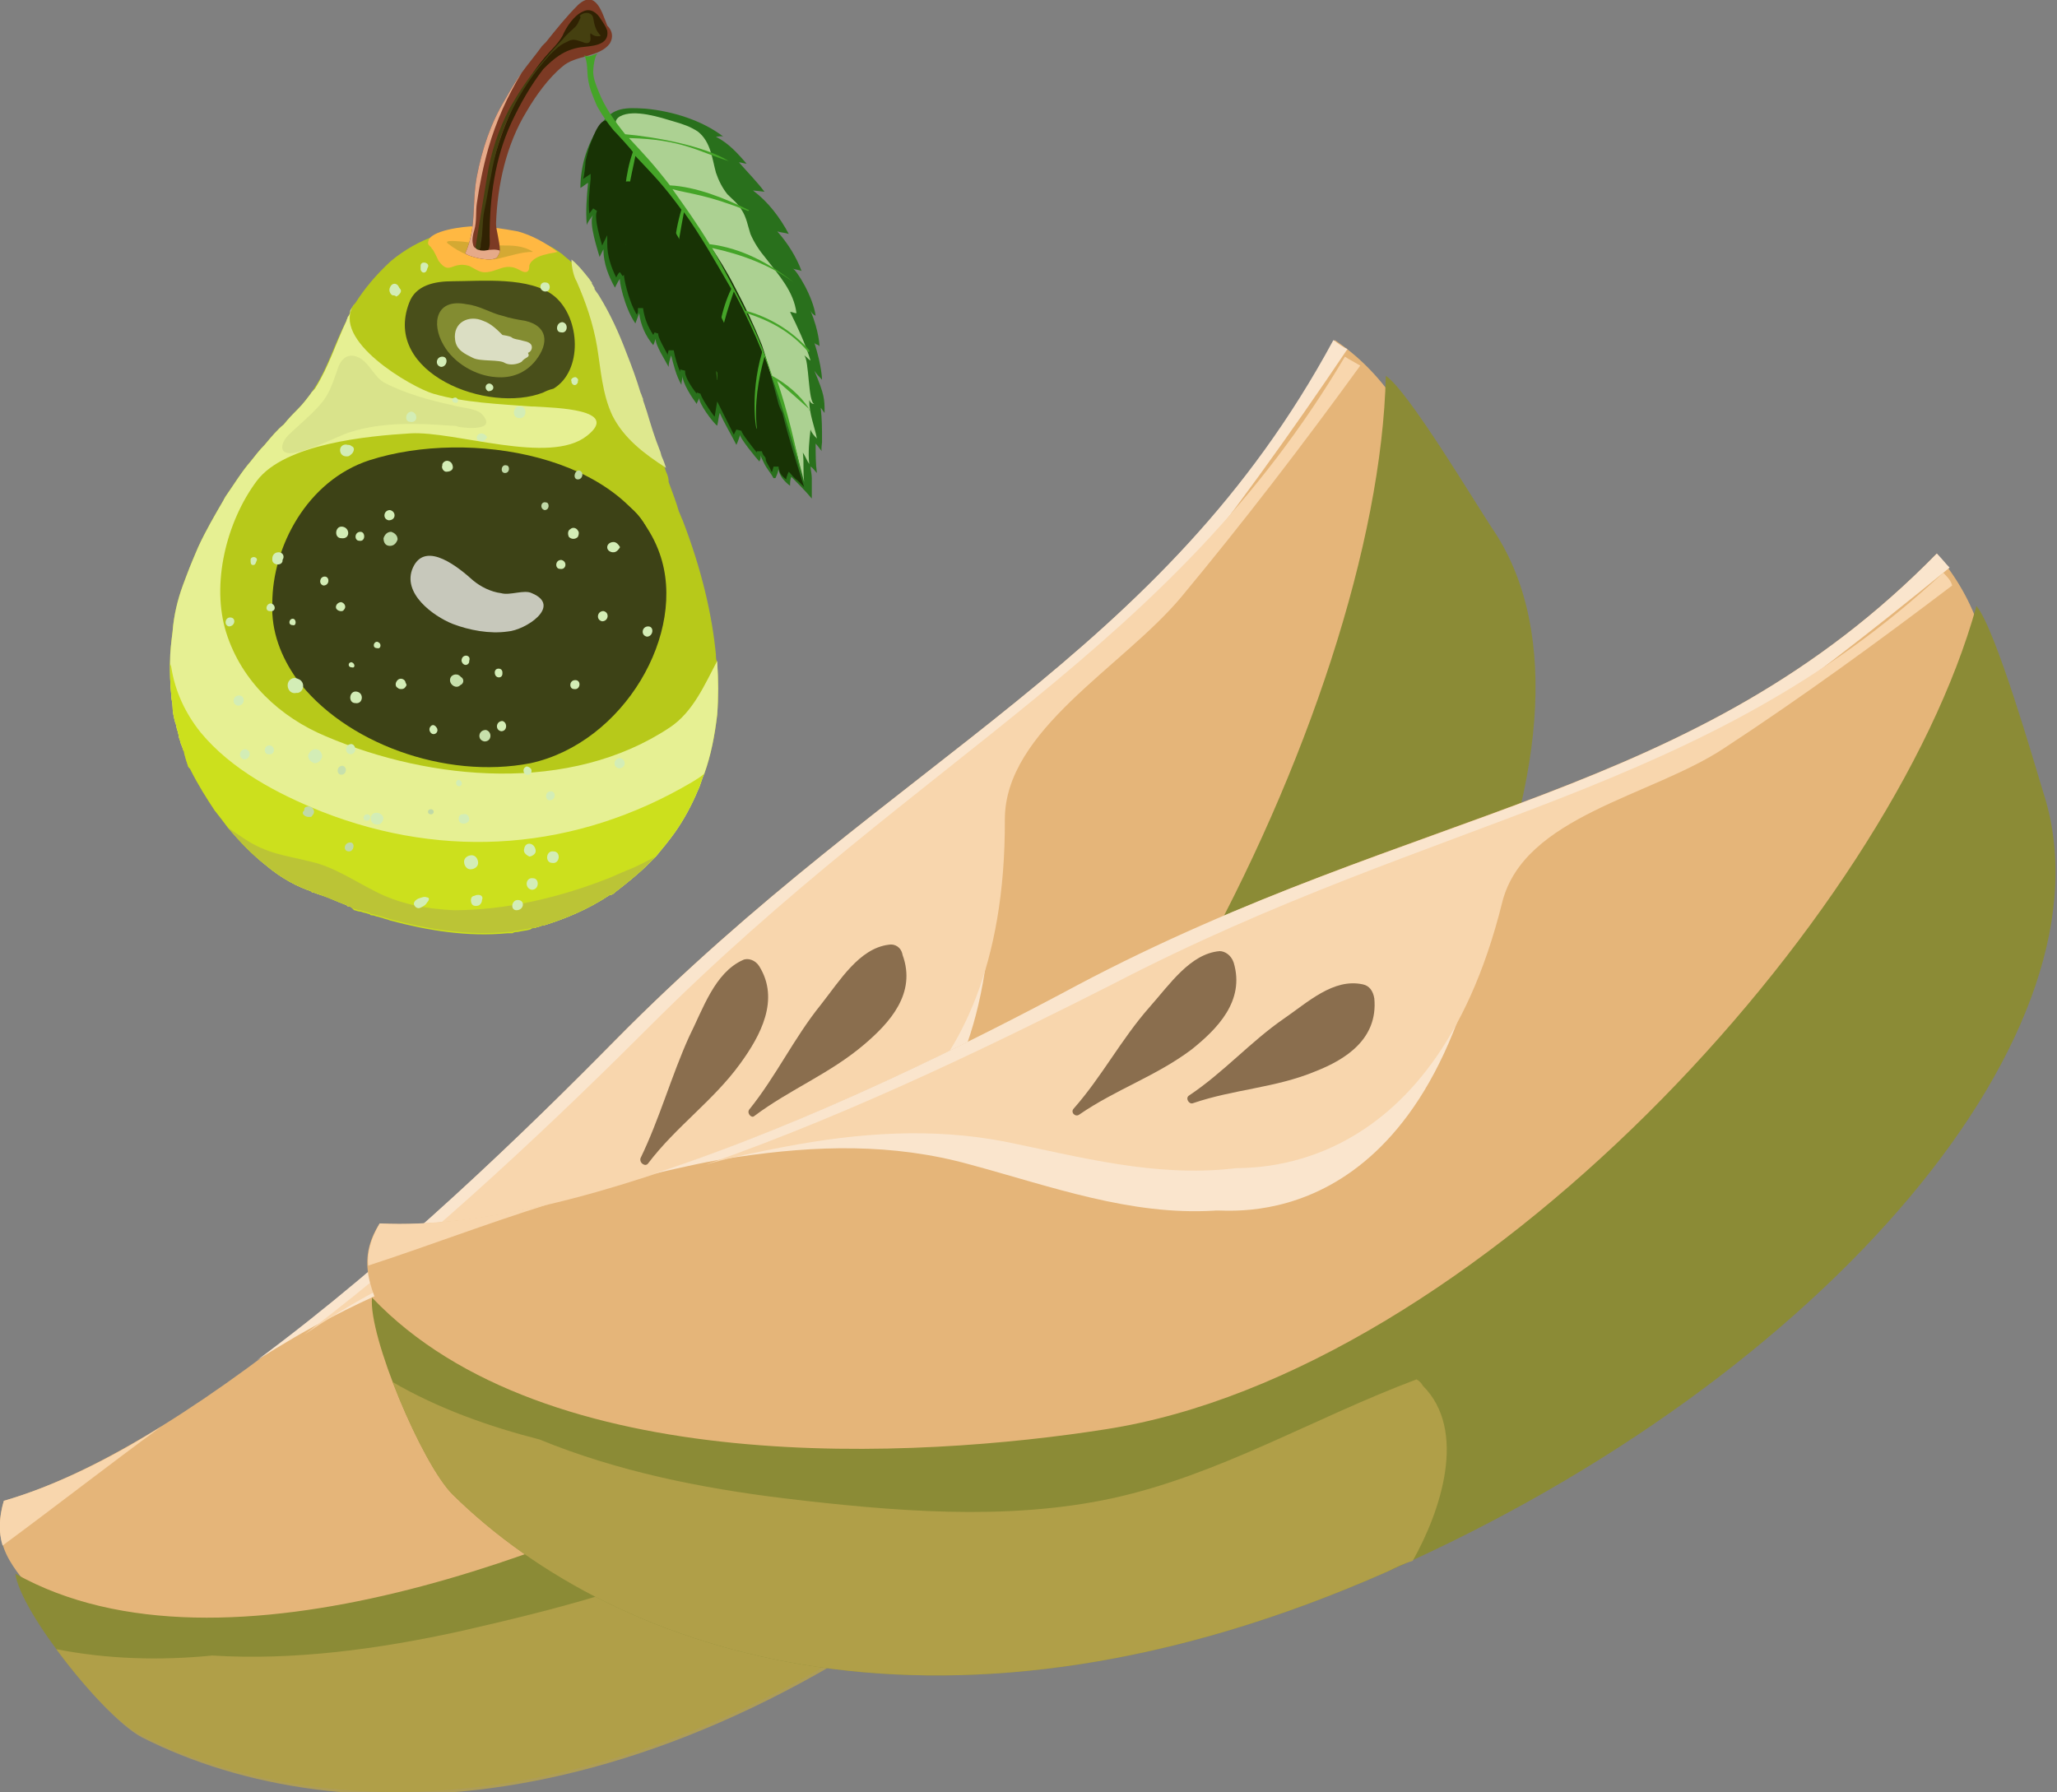 <?xml version="1.0" encoding="utf-8"?>
<!-- Generator: Adobe Illustrator 25.0.0, SVG Export Plug-In . SVG Version: 6.00 Build 0)  -->
<svg version="1.1" id="Layer_1" xmlns="http://www.w3.org/2000/svg" xmlns:xlink="http://www.w3.org/1999/xlink" x="0px" y="0px"
	 viewBox="0 0 160.9 140.2" style="enable-background:new 0 0 160.9 140.2;" xml:space="preserve">
<rect x="0" y="0" width="160.9" height="140.2" fill="#808080" stroke="none"/>
<style type="text/css">
	.st0{fill:#B7C91A;}
	.st1{fill:#FFB842;}
	.st2{fill:#E6F093;}
	.st3{fill:#D4A933;}
	.st4{fill:#29701C;}
	.st5{fill:#ACD192;}
	.st6{fill:#183305;}
	.st7{fill:#7C3A24;}
	.st8{fill:#45A428;}
	.st9{fill:#CCE01D;}
	.st10{fill:#BBC436;}
	.st11{fill:#343813;}
	.st12{fill:#494F1A;}
	.st13{fill:#838C31;}
	.st14{fill:#D9E38B;}
	.st15{fill:#3D4216;}
	.st16{fill:#C0D9A6;}
	.st17{fill:#C7E0AC;}
	.st18{fill:#D3EDB6;}
	.st19{fill:#DEE88E;}
	.st20{fill:#302203;}
	.st21{fill:#454010;}
	.st22{fill:#E6AA89;}
	.st23{opacity:0.71;}
	.st24{fill:#FFFFFF;}
	.st25{fill:#E5B579;}
	.st26{fill:#FAE5CD;}
	.st27{fill:#F8D6AD;}
	.st28{fill:#8B8B36;}
	.st29{opacity:0.8;fill:#B9A44C;}
	.st30{fill:#8A6E4E;}
</style>
<g>
	<g>
		<path class="st0" d="M56.1,55.9c-0.2,1.7-0.5,3.2-1,4.6c-0.2,0.4-0.3,0.9-0.5,1.3c-0.5,1.2-1.1,2.3-1.8,3.3
			c-0.5,0.7-1,1.3-1.5,1.9c-0.2,0.2-0.3,0.3-0.5,0.5c-0.9,0.9-1.8,1.6-2.7,2.3C48,69.9,47.9,70,47.7,70c-1.8,1.2-3.6,1.9-5.2,2.4
			h-0.1c-0.2,0.1-0.4,0.1-0.6,0.2h-0.1c-0.1,0-0.1,0-0.2,0c-0.3,0.1-0.6,0.1-1,0.2c-0.1,0-0.3,0-0.4,0.1c-0.1,0-0.3,0-0.4,0
			c-0.1,0-0.2,0-0.3,0c-0.4,0-0.9,0-1.3,0c-2.7,0-5.4-0.5-7.6-1.1c-0.2-0.1-0.4-0.1-0.6-0.2c-0.1,0-0.3-0.1-0.4-0.1
			s-0.2-0.1-0.4-0.1c-0.1,0-0.1,0-0.2-0.1c-0.1,0-0.3-0.1-0.4-0.1s-0.2-0.1-0.4-0.1c-0.1,0-0.3-0.1-0.4-0.1c-0.2,0-0.3-0.1-0.4-0.1
			s-0.1,0-0.2-0.1c-0.8-0.3-1.4-0.6-1.6-0.7c-0.1,0-0.1,0-0.1,0S25,70,24.5,69.8c-0.1,0-0.1,0-0.2-0.1c-0.9-0.3-2.2-0.9-3.6-2.1
			c-0.9-0.7-1.9-1.7-2.9-2.9c-0.3-0.4-0.6-0.8-1-1.3c-0.6-0.9-1.3-2-1.9-3.2c0,0,0-0.1-0.1-0.1c0-0.1-0.1-0.1-0.1-0.2
			c-0.1-0.3-0.2-0.6-0.3-1v-0.1c-0.1-0.1-0.1-0.3-0.2-0.5c-0.1-0.2-0.1-0.4-0.2-0.6c0-0.2-0.1-0.4-0.1-0.5c-0.1-0.2-0.1-0.5-0.2-0.7
			c-0.1-0.4-0.2-0.8-0.2-1.2c0-0.3-0.1-0.6-0.1-0.9c-0.1-0.9-0.1-1.8-0.1-2.6s0.1-1.6,0.2-2.4c0.1-1.3,0.4-2.5,0.8-3.6
			c0.1-0.3,0.2-0.5,0.3-0.8c0.3-0.8,0.6-1.5,0.9-2.2c0.6-1.3,1.3-2.5,2-3.7c0-0.1,0.1-0.1,0.1-0.2c0.7-1,1.3-2,2-2.8
			c0.4-0.5,0.7-0.9,1.1-1.3c0.5-0.6,1-1.2,1.5-1.6c0.4-0.5,0.8-0.9,1.1-1.2c0.4-0.4,0.7-0.8,1-1.2c1.3-1.8,1.8-3.8,2.8-5.7
			c0-0.1,0.1-0.2,0.1-0.3c0.1-0.1,0.2-0.3,0.2-0.5c0.1-0.2,0.2-0.4,0.4-0.6c0.7-1.1,1.6-2.2,2.8-3.3c1.1-0.9,2.2-1.5,3.3-1.9
			c3.7-1.2,7.2,0,7.5,0.1c0.5,0.2,1,0.4,1.5,0.6c0.4,0.2,0.7,0.4,1.1,0.7c0.2,0.2,0.5,0.4,0.7,0.6c0.5,0.4,0.9,0.9,1.3,1.4
			c0.1,0.1,0.2,0.3,0.3,0.4c0,0,0,0,0,0.1c0.1,0.1,0.1,0.2,0.2,0.3c0,0,0,0,0,0.1c0.1,0.2,0.3,0.4,0.4,0.6c0.8,1.3,1.5,2.8,2.1,4.4
			c0.4,1,0.8,2.1,1.1,3.1c0.1,0.2,0.1,0.3,0.2,0.5v0.1c0.1,0.3,0.2,0.6,0.3,0.9c0.3,1,0.6,2,1,3c0.1,0.2,0.1,0.4,0.2,0.6
			c0.1,0.3,0.2,0.6,0.3,0.9c0.1,0.2,0.2,0.5,0.2,0.7v0.1c0.3,0.8,0.6,1.6,0.8,2.3c0.1,0.2,0.2,0.5,0.3,0.7c1.5,3.9,2.3,7.4,2.6,10.5
			c0,0.2,0,0.4,0.1,0.6c0,0.1,0,0.1,0,0.2C56.2,53.2,56.2,54.6,56.1,55.9z"/>
	</g>
	<g>
		<path class="st1" d="M42.7,19.9c-0.5,0.1-1.2,0.4-1.3,0.9c0,0.1,0,0.3-0.1,0.4c-0.2,0.2-0.5,0-0.7-0.1c-1.1-0.6-1.7,0.2-2.7,0.2
			c-0.4,0-0.8-0.3-1.2-0.5c-1.4-0.4-1.5,0.8-2.4-0.4c0.1,0.2-0.5-1.1-0.5-0.9c-0.1-0.3-0.4-0.3-0.3-0.6c0.1-0.9,2.9-1.2,3.6-1.2
			c1.1,0,2.3,0.2,3.4,0.4c1.1,0.3,2.2,0.9,3.1,1.6C43.3,19.8,43,19.8,42.7,19.9z"/>
	</g>
	<g>
		<path class="st2" d="M56.1,55.9c-0.2,1.7-0.5,3.2-1,4.6c-0.2,0.4-0.3,0.9-0.5,1.3c-0.5,1.2-1.1,2.3-1.8,3.3
			c-0.5,0.7-1,1.3-1.5,1.9c-0.2,0.2-0.3,0.3-0.5,0.5c-0.9,0.9-1.8,1.6-2.7,2.3C48,69.9,47.9,70,47.7,70c-1.8,1.2-3.6,1.9-5.2,2.4
			h-0.1c-0.2,0.1-0.4,0.1-0.6,0.2h-0.1c-0.1,0-0.1,0-0.2,0c-0.3,0.1-0.6,0.1-1,0.2c-0.1,0-0.3,0-0.4,0.1c-0.1,0-0.3,0-0.4,0
			c-0.1,0-0.2,0-0.3,0c-0.4,0-0.9,0-1.3,0c-2.7,0-5.4-0.5-7.6-1.1c-0.2-0.1-0.4-0.1-0.6-0.2c-0.1,0-0.3-0.1-0.4-0.1
			s-0.2-0.1-0.4-0.1c-0.1,0-0.1,0-0.2-0.1c-0.1,0-0.3-0.1-0.4-0.1s-0.2-0.1-0.4-0.1c-0.1,0-0.3-0.1-0.4-0.1c-0.2,0-0.3-0.1-0.4-0.1
			s-0.1,0-0.2-0.1c-0.8-0.3-1.4-0.6-1.6-0.7c-0.1,0-0.1,0-0.1,0S25,70,24.5,69.8c-0.1,0-0.1,0-0.2-0.1c-0.9-0.3-2.2-0.9-3.6-2.1
			c-1-0.8-1.8-1.7-2.5-2.6c-1.2-1.6-2.1-3.3-3.3-4.9c0-0.1-0.1-0.1-0.1-0.2c-0.1-0.3-0.2-0.6-0.3-1v-0.1c-0.2-0.1-0.2-0.3-0.3-0.5
			c-0.1-0.2-0.1-0.4-0.2-0.6c0-0.2-0.1-0.4-0.1-0.5c-0.1-0.2-0.1-0.5-0.2-0.7c-0.1-0.4-0.2-0.8-0.2-1.2c0-0.3-0.1-0.6-0.1-0.9
			c-0.1-0.9-0.1-1.8-0.1-2.6s0.1-1.6,0.2-2.4c0.1-1.3,0.4-2.5,0.8-3.6c0.1-0.3,0.2-0.5,0.3-0.8c0.3-0.8,0.6-1.5,0.9-2.2
			c0.6-1.3,1.3-2.5,2-3.7c0-0.1,0.1-0.1,0.1-0.2c0.7-1,1.3-2,2-2.8c0.4-0.5,0.7-0.9,1.1-1.3c0.5-0.6,1-1.2,1.5-1.6
			c0.4-0.5,0.8-0.9,1.1-1.2c0.4-0.4,0.7-0.8,1-1.2c0.1-0.2,0.3-0.3,0.4-0.5c1-1.6,1.6-3.5,2.4-5.2c0-0.1,0.1-0.2,0.1-0.3
			c0.1-0.1,0.2-0.3,0.2-0.5c0.1-0.2,0.2-0.3,0.3-0.5c-1.9,2.8,4.5,6.5,6.2,7c2.4,0.7,5.1,0.8,7.7,1h0.2c1.6,0.1,6.8,0.2,4.1,2.3
			c-2.9,2.3-10.3-0.4-13.8-0.2c-3.3,0.2-9.8,0.8-12,3.7c-2.4,3.2-3.6,8.1-2.4,11.9c1.2,3.8,4.2,6.6,7.8,8.1
			c8.2,3.5,19.1,4.5,26.9-0.7c1.8-1.2,2.7-3.3,3.7-5.2C56.2,53.2,56.2,54.6,56.1,55.9z"/>
	</g>
	<g>
		<g>
			<path class="st3" d="M39.1,20.2c-0.3,0.1-0.6,0.1-0.9,0.1c-1.2-0.1-2.2-0.5-3.1-1.2c-0.6-0.4,0.9-0.2,1.1-0.2c1,0.1,2,0.3,3,0.3
				c0.9,0,1.7,0,2.5,0.5C40.8,19.7,40,20,39.1,20.2z"/>
		</g>
	</g>
	<g>
		<path class="st4" d="M63.5,37.4c0,0.5,0,1.1,0,1.6c-0.5-0.6-1.1-1.2-1.6-1.7c-0.1,0.2-0.1,0.5-0.1,0.7c-0.4-0.3-0.9-0.8-0.9-1.4
			c0,0.2-0.1,0.5-0.2,0.7c0,0,0,0.1-0.1,0.1c0,0,0,0-0.1,0c-0.2-0.4-0.5-0.7-0.7-1.1c-0.1-0.2-0.3-0.6-0.3-0.7c0,0.2,0,0.3-0.1,0.5
			c-0.2-0.2-1.6-1.9-1.5-2.1c-0.1,0.3-0.2,0.6-0.3,0.8c-0.4-0.8-0.9-1.6-1.3-2.5c-0.1,0.3-0.1,0.6-0.2,1c-0.3-0.2-1.5-1.8-1.4-2.2
			c0,0.1-0.2,0.4-0.2,0.5c-0.3-0.4-1.2-1.7-1.1-2.3c0,0.3-0.1,0.5-0.1,0.8c-0.4-0.7-0.6-1.5-0.8-2.3c-0.1,0.3-0.2,0.6-0.2,0.9
			c-0.2-0.4-1.1-1.8-1-2.2c-0.1,0.2-0.1,0.3-0.2,0.5c-0.6-0.7-1-1.6-1.1-2.5c-0.1,0.3-0.2,0.5-0.3,0.8c-0.9-1.3-1.3-3.5-1.2-3.5
			c-0.1,0.1-0.3,0.5-0.4,0.7c-0.5-0.9-0.9-1.9-0.9-3c-0.1,0.2-0.2,0.4-0.3,0.6c-0.1-0.4-0.9-2.7-0.5-3.3c-0.2,0.3-0.4,0.5-0.5,0.8
			c-0.1-1.1,0-2.2,0.1-3.3c-0.2,0.1-0.4,0.3-0.6,0.4c0-1.8,0.6-3.7,1.7-5.1c0.9-1.2,1.8-1.2,3.4-1.1c2.1,0.2,4.4,0.9,6.1,2.2
			c-0.1-0.1-0.5,0-0.6,0c1,0.5,1.7,1.3,2.4,2.1c-0.2,0-0.4-0.1-0.6-0.1c0.7,0.8,1.4,1.5,2,2.3c0,0-0.8-0.1-0.9-0.1
			c1.2,0.9,2.1,2.1,2.8,3.4c-0.3-0.1-0.6-0.1-0.9-0.2c0.8,0.9,1.5,2,1.9,3.1c-0.2-0.1-0.5-0.1-0.7-0.2c0.3,0.1,1.6,2.2,1.8,3.7
			c-0.2-0.1-0.3-0.2-0.4-0.4c0.7,1.7,0.7,2.8,0.7,2.8c-0.1-0.2-0.3-0.1-0.4-0.3c0.6,1.9,0.6,2.9,0.6,2.9c-0.2-0.2-0.4-0.4-0.6-0.7
			c0.8,1.9,0.8,2.2,0.8,3.3c-0.1-0.1-0.2-0.3-0.3-0.4c0.1,1,0.1,1.5,0.1,2.7c0,0.1-0.1,0.6,0,0.7c-0.2-0.2-0.3-0.4-0.5-0.6
			c0,0.8,0,1.6,0.1,2.3c-0.2-0.2-0.3-0.4-0.5-0.5C63.4,36.7,63.5,37.1,63.5,37.4z"/>
	</g>
	<g>
		<path class="st5" d="M48.5,10.3c-0.4-0.5-0.5-0.9,0-1.2c1.1-0.6,3.2,0.1,4.2,0.4c0.7,0.2,1.3,0.4,1.9,0.8c1,0.8,1.1,2.1,1.4,3.2
			c0.2,0.6,0.5,1.2,0.9,1.7c0.4,0.4,0.8,0.7,1.1,1.2c0.4,0.6,0.5,1.3,0.7,1.9c0.3,0.7,0.7,1.3,1.2,1.9c1,1.3,2.2,2.6,2.4,4.3
			c-0.2,0-0.3-0.1-0.5-0.1c0.6,1.2,1.2,2.5,1.6,3.8c-0.2-0.1-0.3-0.3-0.5-0.4c0.4,0.3,0.3,3.7,0.8,3.8c-0.2,0-0.3-0.1-0.4-0.3
			c0,1.1,0.4,2,0.6,3c-0.2-0.2-0.4-0.4-0.5-0.7c-0.1,0.9-0.2,1.8-0.1,2.7c-0.2-0.3-0.3-0.6-0.5-0.9c0.1,0.8,0,1.5,0.1,2.3
			c-0.7-2.8-1.4-5.5-2.5-8.2c-1-2.3-2.1-4.6-3.3-6.9c-1.3-2.5-2.8-4.8-4.4-7.1c-1-1.3-1.9-2.6-3-3.9C49.5,11.2,48.9,10.8,48.5,10.3z
			"/>
	</g>
	<g>
		<path class="st6" d="M60.9,31.6c-0.4-1.5-0.8-3.1-1.3-4.6c-0.6-1.5-1.3-3-2.1-4.5c-1.2-2.4-2.9-4.6-4.4-6.9
			c-1.5-2.2-3.5-4.1-5.4-6c-0.7-0.7-1.3,1.1-1.5,1.6s-0.3,1-0.4,1.4c0,0.2-0.1,1.3-0.2,1.4l0.6-0.4V14c-0.1,1-0.2,1.9-0.1,2.7
			l0.3-0.4l0.3,0.2c-0.1,0.2-0.2,0.7,0.4,2.7l0.4-0.8v0.7c0,0.9,0.3,1.8,0.7,2.6c0.1-0.2,0.2-0.4,0.3-0.4l0.2,0.3l0.1-0.1
			c0,0.2,0.3,1.9,1,3.1c0.1-0.1,0.1-0.2,0.1-0.4v-0.1h0.4c0.1,0.8,0.4,1.5,0.8,2.1l0.1-0.2l0.3,0.1c-0.1,0.2,0.5,1.2,0.7,1.6
			c0,0,0,0,0,0.1l0.1-0.4h0.4c0.1,0.6,0.3,1.2,0.5,1.7v-0.2l0.4,0.1c-0.1,0.4,0.5,1.3,0.9,1.8v-0.1l0.3,0.1c0,0.2,0.7,1.3,1.1,1.8
			l0.2-1.2l1.3,2.6l0.2-0.4l0.4,0.1c0,0.2,0.8,1.2,1.2,1.7v-0.1h0.4c0,0.1,0.1,0.3,0.2,0.4c0.1,0.1,0.1,0.2,0.1,0.3
			c0.1,0.3,0.3,0.5,0.4,0.8c0,0,0,0.1,0.1,0.1c0-0.1,0.1-0.3,0.1-0.4h0.4c0,0.4,0.2,0.7,0.6,1c0-0.2,0.1-0.3,0.1-0.4l0.1-0.2
			c0.2,0.2,0.4,0.5,0.7,0.7c0.1,0.1,0.4,0.4,0.5,0.5c-0.6-1.9-1.2-3.8-1.7-5.8C61.1,32.1,61,31.9,60.9,31.6z"/>
	</g>
	<g>
		<path class="st7" d="M47.7,3.4C46.9,4.5,45,4.3,44,5.2c-1.1,0.9-2.1,2.3-2.8,3.5c-1.6,2.6-2.3,5.8-2.4,8.8c0,0.5,0.3,1.4,0.3,2.1
			c0,0.2-0.1,0.3-0.2,0.5c-0.4,0.5-2.5-0.1-2.5-0.3c0.9-2,0.5-3.9,0.9-6c0.4-2.1,1.1-4.2,2.2-6c0.4-0.7,0.8-1.4,1.3-2.1
			s1.1-1.4,1.6-2.1c0.1-0.1,0.2-0.2,0.3-0.3c0.8-1,1.6-2,2.5-2.9C46.6-0.9,47.1,1,47.5,2C47.9,2.4,48,2.9,47.7,3.4z"/>
	</g>
	<g>
		<path class="st8" d="M63.3,32c-0.7-1.1-1.8-2-2.9-2.6c-0.5-1.5-1-2.9-2-4.9c1.9,0.6,3.5,1.5,4.8,3c0.1,0.1,0.1,0,0.1-0.1
			c-1.3-1.5-3.1-2.6-5-3.1c-0.8-1.6-1.7-3.3-2.6-4.9c2.3,0.5,4.5,1.3,6.4,2.7c0,0,0.1,0,0,0c-1.9-1.5-4.1-2.7-6.6-3
			c-0.9-1.5-1.9-2.9-2.9-4.3c1.5,0.4,2.6,0.4,5.9,1.7c0.1,0,0.1-0.1,0-0.1c-1.8-0.9-4.1-1.8-6.1-1.9c-1.4-1.8-2-2.4-3.2-3.7
			c4.2,0.1,5.5,1.1,7.8,1.8c-1.9-1.2-5.8-1.9-8.1-2.1c-0.8-1-1.6-2.1-2.1-3.4c-0.2-0.5-0.4-1-0.4-1.5c0-0.2,0.1-1.4,0.4-1.4
			c-0.3,0-0.8,0.4-1.1,0.1C46,4.9,45.9,5.6,46,6.2c0.1,0.7,0.4,1.4,0.7,2.1c0.4,0.7,0.8,1.3,1.3,1.9c0.2,0.2,1.5,1.6,1.5,1.7
			c-1.2,3.4-0.5,7.9-0.5,7.2c-0.2-3.5,0.4-5.3,0.7-6.9c1.6,1.7,2.2,2.3,3.6,4.2c-1.2,4-0.5,8.6-0.6,7.9c-0.1-2.6,0.3-5.1,0.8-7.7
			c1.3,1.8,2.6,4.1,3.7,6l0,0c-1.6,3.3-1.1,7.6-1.1,7.1c-0.1-2.5,0.5-4.6,1.3-6.9c0.9,1.7,1.6,3.2,2.2,4.7c0,0,0,0,0,0.1
			c-1,3.4-0.4,6.4-0.4,5.9c-0.2-1.9,0.1-3.8,0.6-5.6c1.7,4.4,3.1,10,2.9,9.3c-0.5-2.5-1.1-5-1.9-7.4C61.5,30.4,62.4,31.2,63.3,32
			C63.3,32.2,63.4,32.1,63.3,32z"/>
	</g>
	<g>
		<path class="st9" d="M55.1,60.5c-0.2,0.4-0.3,0.9-0.5,1.3c-0.5,1.2-1.1,2.3-1.8,3.3c-0.5,0.7-1,1.3-1.5,1.9
			c-0.2,0.2-0.3,0.3-0.5,0.5c-0.9,0.9-1.8,1.6-2.7,2.3C48,69.9,47.9,70,47.7,70c-1.8,1.2-3.6,1.9-5.2,2.4h-0.1
			c-0.2,0.1-0.4,0.1-0.6,0.2c-0.1,0-0.2,0-0.3,0.1c-0.3,0.1-0.6,0.1-1,0.2c-0.1,0-0.3,0-0.4,0.1c-0.1,0-0.3,0-0.4,0
			c-3.1,0.3-6.2-0.2-9.2-1c-0.2-0.1-0.4-0.1-0.6-0.2c-0.1,0-0.3-0.1-0.4-0.1s-0.2-0.1-0.4-0.1c-0.1,0-0.1,0-0.2-0.1
			c-0.1,0-0.3-0.1-0.4-0.1s-0.2-0.1-0.4-0.1c-0.1,0-0.3-0.1-0.4-0.1c-0.2-0.2-0.3-0.3-0.4-0.3s-0.1,0-0.2-0.1
			c-0.8-0.3-1.7-0.7-2.6-1c-0.1,0-0.1,0-0.2-0.1c-0.9-0.3-2.2-0.9-3.6-2.1c-0.9-0.7-1.9-1.7-2.9-2.9c-0.3-0.4-0.6-0.8-1-1.3
			c-0.6-0.9-1.3-2-1.9-3.2c0,0,0-0.1-0.1-0.1c0-0.1-0.1-0.1-0.1-0.2c-0.1-0.3-0.2-0.6-0.3-1v-0.1c-0.1-0.1-0.1-0.3-0.2-0.5
			c-0.1-0.2-0.1-0.4-0.2-0.6c0-0.2-0.1-0.4-0.1-0.5c-0.1-0.2-0.1-0.5-0.2-0.7c-0.1-0.4-0.2-0.8-0.2-1.2c0-0.3-0.1-0.6-0.1-0.9
			c-0.1-0.9-0.1-1.8-0.1-2.6c0,0.2,0.1,0.3,0.1,0.4c0.3,1.9,1.1,3.6,2.3,5.1c2.4,2.9,6,4.8,9.5,6.2c9.7,3.8,19.9,3,28.9-2.3
			C54.4,61,54.8,60.8,55.1,60.5z"/>
	</g>
	<g>
		<path class="st10" d="M51.3,67c-0.2,0.2-0.3,0.3-0.5,0.5c-0.9,0.9-1.8,1.6-2.7,2.3C48,69.9,47.9,70,47.7,70
			c-1.8,1.2-3.6,1.9-5.2,2.4h-0.1c-0.2,0.1-0.4,0.1-0.6,0.2h-0.1c-0.1,0-0.1,0-0.2,0c-0.3,0.1-0.6,0.1-1,0.2c-0.1,0-0.3,0-0.4,0.1
			c-0.1,0-0.3,0-0.4,0c-3.1,0.3-6.2-0.2-9.2-1c-0.2-0.1-0.4-0.1-0.6-0.2c-0.1,0-0.3-0.1-0.4-0.1s-0.2-0.1-0.4-0.1
			c-0.1,0-0.1,0-0.2-0.1c-0.1,0-0.3-0.1-0.4-0.1s-0.2-0.1-0.4-0.1c-0.1,0-0.3-0.1-0.4-0.1c-0.2-0.1-0.3-0.2-0.4-0.2s-0.1,0-0.2-0.1
			c-0.8-0.3-1.7-0.7-2.6-1c-0.1,0-0.1,0-0.2-0.1c-0.9-0.3-2.2-0.9-3.6-2.1c-0.9-0.7-1.9-1.7-2.9-2.9c0.1,0.1,0.3,0.2,0.4,0.3
			c0.3,0.2,0.6,0.4,0.9,0.6c1.8,1.2,3.2,1.3,5.2,1.8c1.8,0.4,3.4,1.5,5,2.3c1.9,1,4,1.4,6.2,1.5c4.1,0,8.3-1,12.1-2.5
			c0.5-0.2,0.9-0.4,1.4-0.6C49.8,67.8,50.5,67.4,51.3,67z"/>
	</g>
	<g>
		<path class="st11" d="M35,55.7c4.7,0.6,11.4-1.1,14.3-5.1c2.3-3.3,3.2-9.1-0.7-11.4c-4-2.3-7.3,0.9-11.3-0.1
			c-1.8-0.4-3.6-1.1-5.5-1.3c-1.9-0.3-3.9-0.1-5.4,1c-3,2.1-2.6,8.5-0.8,11.3C27.4,53.2,31.3,55.2,35,55.7z"/>
	</g>
	<g>
		<path class="st12" d="M42.5,30.7c-4.3,1.7-12.6-1.5-10.5-7c0.5-1.4,2-1.7,3.4-1.7c2.2,0,6.1-0.4,8,1.2c2,1.7,2.2,5.8-0.1,7.2
			C42.9,30.5,42.7,30.6,42.5,30.7z"/>
	</g>
	<g>
		<path class="st13" d="M34.7,52.7c-3.9-1.2-11.9-9.5-4.6-12.2c2.7-1,6.2,1,9,1.4c2.9,0.4,6.1,0.5,7.2,3.8
			C48.6,52.7,39.2,54.1,34.7,52.7z"/>
	</g>
	<g>
		<path class="st13" d="M38.8,29.5c1.2,0.1,2.3-0.3,3.1-1.3c1.1-1.4,0.9-2.7-0.8-3.1c-0.6-0.1-1.2-0.2-1.8-0.4
			c-0.9-0.2-1.8-0.8-2.8-0.9c-2.4-0.5-2.8,1.5-1.8,3.2C35.5,28.4,37.2,29.4,38.8,29.5z"/>
	</g>
	<g>
		<path class="st14" d="M35.9,33.4c0.7,0.1,3,0.3,1.8-1c-0.5-0.5-1.7-0.5-2.3-0.7c-1.8-0.4-3.7-0.9-5.4-1.8c-0.8-0.5-1.2-1.7-2.1-2
			c-0.8-0.3-1.3,0.3-1.5,1C26,30,25.8,30.8,25,31.7c-0.8,0.9-1.7,1.6-2.5,2.4c-0.3,0.3-0.6,0.9-0.3,1.2c0.7,0.7,4.4-1.3,5.2-1.5
			c2.5-0.8,5.3-0.7,7.9-0.5C35.5,33.3,35.7,33.3,35.9,33.4z"/>
	</g>
	<g>
		<path class="st15" d="M23.2,53.1c-1.2-1.7-2-3.7-1.9-5.9c0-4.4,2.7-9.6,7.6-11.2c7.8-2.5,20-0.4,22.7,7.3
			c2.2,6.2-2.8,14.8-10.1,16.4C34.8,61,26.9,58.1,23.2,53.1z"/>
	</g>
	<g>
		<g>
			<path class="st16" d="M30.5,42.7c0.3,0,0.5-0.2,0.6-0.5c0-0.3-0.2-0.5-0.5-0.6c-0.3,0-0.5,0.2-0.6,0.5
				C30,42.5,30.2,42.7,30.5,42.7L30.5,42.7z"/>
		</g>
	</g>
	<g>
		<g>
			<path class="st16" d="M39.5,37c0.4,0,0.4-0.6,0.1-0.6C39.2,36.3,39.1,37,39.5,37L39.5,37z"/>
		</g>
	</g>
	<g>
		<g>
			<path class="st16" d="M42.6,39.9c0.4,0,0.4-0.6,0.1-0.6C42.3,39.2,42.2,39.8,42.6,39.9L42.6,39.9z"/>
		</g>
	</g>
	<g>
		<g>
			<path class="st16" d="M45.2,37.5c0.4,0,0.5-0.6,0.1-0.7C44.9,36.8,44.8,37.5,45.2,37.5L45.2,37.5z"/>
		</g>
	</g>
	<g>
		<g>
			<path class="st16" d="M24.1,63.9c0.1,0,0.1,0,0.2,0s0.1-0.1,0.2-0.2c0.2-0.3-0.1-0.7-0.5-0.6c-0.1,0-0.2,0.1-0.2,0.2
				c0,0.1,0,0.1-0.1,0.2C23.6,63.7,23.9,63.9,24.1,63.9L24.1,63.9z"/>
		</g>
	</g>
	<g>
		<g>
			<path class="st16" d="M27.3,66.6c0.4,0,0.5-0.7,0.1-0.7C26.9,65.9,26.8,66.6,27.3,66.6L27.3,66.6z"/>
		</g>
	</g>
	<g>
		<g>
			<path class="st16" d="M33.7,63.7c0.3,0,0.3-0.4,0-0.4C33.4,63.3,33.4,63.7,33.7,63.7L33.7,63.7z"/>
		</g>
	</g>
	<g>
		<g>
			<path class="st17" d="M26.7,60.6c0.4,0,0.5-0.6,0.1-0.7C26.3,59.9,26.3,60.6,26.7,60.6L26.7,60.6z"/>
		</g>
	</g>
	<g>
		<g>
			<path class="st17" d="M35.9,52.9L35.9,52.9c0,0,0.1,0.1,0.2,0.1c0,0,0,0-0.1-0.1c-0.3-0.3-0.8-0.1-0.8,0.3c0,0.4,0.5,0.7,0.8,0.4
				c0,0,0,0,0.1-0.1c-0.1,0-0.2,0.1-0.3,0.1c0,0,0,0,0.1,0C36.3,53.6,36.4,53,35.9,52.9L35.9,52.9z"/>
		</g>
	</g>
	<g>
		<g>
			<path class="st17" d="M37.9,58c0.6,0,0.6-0.8,0.1-0.9C37.4,57.1,37.3,57.9,37.9,58L37.9,58z"/>
		</g>
	</g>
	<g>
		<g>
			<path class="st18" d="M35.9,61.5c0.3,0,0.3-0.4,0-0.5C35.6,61,35.6,61.5,35.9,61.5L35.9,61.5z"/>
		</g>
	</g>
	<g>
		<g>
			<path class="st18" d="M36.1,64.4L36.1,64.4c0.3,0.1,0.6-0.1,0.6-0.3c0-0.3-0.2-0.5-0.5-0.4h-0.1C35.8,63.8,35.8,64.3,36.1,64.4
				L36.1,64.4z"/>
		</g>
	</g>
	<g>
		<g>
			<path class="st18" d="M36.8,68c0.3,0,0.6-0.2,0.6-0.5s-0.2-0.6-0.5-0.6s-0.6,0.2-0.6,0.5S36.5,68,36.8,68L36.8,68z"/>
		</g>
	</g>
	<g>
		<g>
			<path class="st18" d="M41,66.4L41,66.4c-0.1,0.3,0.2,0.5,0.4,0.6c0.2,0,0.5-0.2,0.5-0.4v-0.1C41.8,65.9,41.1,65.8,41,66.4
				L41,66.4z"/>
		</g>
	</g>
	<g>
		<g>
			<path class="st18" d="M43,62.6c0.5,0,0.5-0.7,0.1-0.7C42.6,61.9,42.6,62.6,43,62.6L43,62.6z"/>
		</g>
	</g>
	<g>
		<path class="st18" d="M34.2,57c-0.1-0.2-0.3-0.4-0.5-0.2s-0.1,0.5,0.1,0.6C34,57.5,34.3,57.3,34.2,57z"/>
	</g>
	<g>
		<path class="st18" d="M39.3,56.4c-0.5,0-0.6,0.7-0.1,0.8C39.7,57.2,39.7,56.5,39.3,56.4z"/>
	</g>
	<g>
		<path class="st18" d="M41.5,60.1c-0.1-0.1-0.3-0.2-0.4-0.1c-0.3,0.2-0.1,0.6,0.1,0.6C41.5,60.7,41.7,60.3,41.5,60.1z"/>
	</g>
	<g>
		<path class="st18" d="M45,53.2c-0.5,0-0.5,0.7-0.1,0.7C45.4,54,45.5,53.2,45,53.2z"/>
	</g>
	<g>
		<path class="st18" d="M47.2,47.8c-0.5,0-0.6,0.7-0.1,0.8C47.6,48.6,47.7,47.9,47.2,47.8z"/>
	</g>
	<g>
		<path class="st18" d="M35.4,36.4L35.4,36.4c-0.1-0.4-0.6-0.5-0.8-0.1c0,0,0,0,0,0.1c-0.1,0.2,0.1,0.5,0.3,0.5
			C35.3,36.9,35.5,36.7,35.4,36.4z"/>
	</g>
	<g>
		<path class="st18" d="M37.6,33.9L37.6,33.9c-0.4,0.1-0.4,0.5-0.1,0.6c0,0,0,0,0.1,0c0.2,0.1,0.4-0.1,0.5-0.3
			C38,34,37.8,33.9,37.6,33.9z"/>
	</g>
	<g>
		<path class="st18" d="M40.7,31.8c-0.6-0.1-0.7,0.9-0.1,0.9C41.2,32.8,41.3,31.8,40.7,31.8z"/>
	</g>
	<g>
		<path class="st18" d="M35.6,31.1c-0.3,0-0.3,0.4,0,0.4C35.9,31.6,35.9,31.1,35.6,31.1z"/>
	</g>
	<g>
		<path class="st18" d="M38.3,30c-0.4,0-0.4,0.5-0.1,0.6C38.7,30.6,38.7,30.1,38.3,30z"/>
	</g>
	<g>
		<path class="st18" d="M34.6,27.9c-0.5,0-0.6,0.7-0.1,0.8C35,28.7,35.1,27.9,34.6,27.9z"/>
	</g>
	<g>
		<path class="st18" d="M30.5,39.9c-0.5,0-0.6,0.7-0.1,0.8C31,40.7,31,40,30.5,39.9z"/>
	</g>
	<g>
		<path class="st18" d="M28.2,41.6c-0.5,0-0.5,0.7-0.1,0.7C28.6,42.4,28.6,41.6,28.2,41.6z"/>
	</g>
	<g>
		<path class="st18" d="M26.7,47.1c-0.3,0-0.5,0.3-0.4,0.5l0,0c0.1,0.2,0.5,0.3,0.6,0.1l0,0C27.1,47.5,27,47.2,26.7,47.1z"/>
	</g>
	<g>
		<path class="st18" d="M29.5,50.2c-0.3,0-0.4,0.5,0,0.5C29.8,50.8,29.9,50.3,29.5,50.2z"/>
	</g>
	<g>
		<path class="st18" d="M27.5,51.8c-0.3,0-0.3,0.4,0,0.4C27.8,52.3,27.8,51.9,27.5,51.8z"/>
	</g>
	<g>
		<path class="st18" d="M23.3,53.1L23.3,53.1c-0.4-0.2-0.8,0.1-0.8,0.5s0.3,0.7,0.7,0.6c0,0,0,0,0.1,0
			C23.8,54.1,23.9,53.3,23.3,53.1z"/>
	</g>
	<g>
		<path class="st18" d="M22.9,48.4c-0.3,0-0.4,0.5,0,0.5C23.2,49,23.2,48.4,22.9,48.4z"/>
	</g>
	<g>
		<path class="st18" d="M25.4,45.1c-0.4,0-0.5,0.6-0.1,0.7C25.8,45.8,25.8,45.1,25.4,45.1z"/>
	</g>
	<g>
		<path class="st18" d="M26.8,41.2c-0.6-0.1-0.7,0.9-0.1,0.9C27.4,42.2,27.4,41.3,26.8,41.2z"/>
	</g>
	<g>
		<path class="st18" d="M27.9,54.1C27.3,54,27.2,55,27.8,55C28.4,55.1,28.5,54.2,27.9,54.1z"/>
	</g>
	<g>
		<path class="st18" d="M38.7,52.6L38.7,52.6c0,0.5,0.6,0.5,0.6,0.1c0,0,0,0,0-0.1C39.3,52.2,38.7,52.2,38.7,52.6z"/>
	</g>
	<g>
		<path class="st18" d="M24.7,58.6c-0.3,0-0.5,0.2-0.6,0.5c0,0.3,0.2,0.5,0.5,0.6c0.3,0,0.5-0.2,0.6-0.5
			C25.2,58.9,25,58.6,24.7,58.6z"/>
	</g>
	<g>
		<path class="st18" d="M27.5,58.2c-0.5,0-0.6,0.7-0.1,0.8C27.9,59,27.9,58.3,27.5,58.2z"/>
	</g>
	<g>
		<path class="st18" d="M28.7,63.7c-0.3,0-0.4,0.5,0,0.5C29,64.2,29.1,63.7,28.7,63.7z"/>
	</g>
	<g>
		<path class="st18" d="M19.2,58.6c-0.5,0-0.6,0.7-0.1,0.8C19.6,59.4,19.7,58.7,19.2,58.6z"/>
	</g>
	<g>
		<path class="st18" d="M21.1,58.3c-0.5,0-0.5,0.7-0.1,0.7C21.5,59.1,21.6,58.4,21.1,58.3z"/>
	</g>
	<g>
		<path class="st18" d="M18.7,54.4c-0.5,0-0.6,0.7-0.1,0.8C19.2,55.2,19.2,54.4,18.7,54.4z"/>
	</g>
	<g>
		<path class="st18" d="M21.2,47.2c-0.4,0-0.5,0.6-0.1,0.6C21.6,47.9,21.6,47.3,21.2,47.2z"/>
	</g>
	<g>
		<path class="st18" d="M21.8,43.2c-0.3,0-0.5,0.2-0.5,0.5c0,0,0,0,0,0.1c0,0.4,0.7,0.5,0.8,0.1c0,0,0,0,0-0.1
			C22.3,43.5,22.1,43.2,21.8,43.2z"/>
	</g>
	<g>
		<path class="st18" d="M45.2,41.5c-0.1-0.2-0.4-0.3-0.6-0.1c-0.2,0.1-0.2,0.4-0.1,0.6c0.2,0.2,0.5,0.2,0.7,0
			C45.3,41.8,45.3,41.6,45.2,41.5z"/>
	</g>
	<g>
		<path class="st18" d="M43.9,43.8c-0.5,0-0.5,0.7-0.1,0.7C44.3,44.6,44.4,43.9,43.9,43.8z"/>
	</g>
	<g>
		<path class="st18" d="M48,42.4C48,42.4,47.9,42.4,48,42.4c-0.6,0-0.7,0.7-0.1,0.8c0,0,0,0,0.1,0c0.2,0,0.4-0.2,0.5-0.4
			C48.4,42.6,48.2,42.4,48,42.4z"/>
	</g>
	<g>
		<path class="st18" d="M32.2,32.2c-0.5,0-0.6,0.8-0.1,0.8C32.7,33.1,32.7,32.3,32.2,32.2z"/>
	</g>
	<g>
		<path class="st18" d="M27.5,34.9c-0.1-0.1-0.2-0.1-0.3-0.1c-0.3-0.1-0.6,0.1-0.6,0.4c0,0.3,0.2,0.5,0.5,0.5c0.1,0,0.2,0,0.3-0.1
			C27.7,35.4,27.8,35,27.5,34.9z"/>
	</g>
	<g>
		<path class="st18" d="M32.9,20.8c0,0.1,0,0.2,0,0.3c0.1,0.3,0.4,0.3,0.5,0c0-0.1,0.1-0.2,0.1-0.3C33.5,20.5,32.9,20.4,32.9,20.8z"
			/>
	</g>
	<g>
		<path class="st18" d="M31.3,22.6c-0.1-0.1-0.1-0.2-0.2-0.3c-0.2-0.2-0.5-0.1-0.6,0.2c-0.1,0.2,0,0.5,0.2,0.6c0.1,0,0.2,0,0.3,0.1
			C31.2,23.1,31.5,22.8,31.3,22.6z"/>
	</g>
	<g>
		<path class="st18" d="M42.7,22.1C42.7,22.1,42.6,22.1,42.7,22.1c-0.5-0.1-0.6,0.6-0.1,0.7c0,0,0,0,0.1,0
			C43.1,22.8,43.1,22.1,42.7,22.1z"/>
	</g>
	<g>
		<path class="st18" d="M44,25.2c-0.5,0-0.6,0.8-0.1,0.8C44.4,26.1,44.5,25.3,44,25.2z"/>
	</g>
	<g>
		<path class="st18" d="M45,29.5c-0.2,0-0.4,0.2-0.3,0.3c0,0,0,0,0,0.1c0.1,0.3,0.4,0.3,0.5,0c0,0,0,0,0-0.1
			C45.3,29.7,45.1,29.5,45,29.5z"/>
	</g>
	<g>
		<path class="st18" d="M18,48.3c-0.4,0-0.5,0.6-0.1,0.7C18.4,49,18.5,48.3,18,48.3z"/>
	</g>
	<g>
		<path class="st18" d="M19.6,43.8c0,0.2,0,0.4,0.2,0.4c0.2,0,0.2-0.2,0.3-0.4C20.1,43.5,19.6,43.5,19.6,43.8z"/>
	</g>
	<g>
		<path class="st18" d="M50.7,49c-0.5,0-0.6,0.7-0.1,0.8C51.1,49.8,51.2,49,50.7,49z"/>
	</g>
	<g>
		<path class="st18" d="M48.5,59.3c-0.5,0-0.6,0.7-0.1,0.8C49,60.1,49,59.4,48.5,59.3z"/>
	</g>
	<g>
		<path class="st18" d="M36.1,51.7C36.1,51.7,36.2,51.7,36.1,51.7c0.1,0.4,0.5,0.4,0.6,0.1c0,0,0,0,0-0.1
			C36.9,51.2,36.1,51.1,36.1,51.7z"/>
	</g>
	<g>
		<path class="st18" d="M31.7,53.3c-0.1-0.2-0.4-0.3-0.6-0.1s-0.2,0.5,0,0.6c0.1,0.1,0.2,0.1,0.3,0.1c0.2,0,0.3-0.1,0.4-0.3
			C31.8,53.5,31.7,53.4,31.7,53.3z"/>
	</g>
	<g>
		<path class="st18" d="M29.8,63.7c-0.1-0.1-0.2-0.1-0.2-0.1C29.3,63.5,29,63.7,29,64s0.2,0.5,0.5,0.5c0.1,0,0.2,0,0.3-0.1
			C30,64.2,30.1,63.9,29.8,63.7z"/>
	</g>
	<g>
		<path class="st18" d="M37.4,70c-0.2,0-0.3,0.1-0.4,0.1c-0.2,0.1-0.2,0.4-0.1,0.6c0.1,0.2,0.4,0.2,0.6,0.1c0.1-0.1,0.2-0.2,0.2-0.4
			C37.8,70.2,37.7,70,37.4,70z"/>
	</g>
	<g>
		<path class="st18" d="M40.5,70.4c-0.5,0-0.6,0.8-0.1,0.8C41,71.2,41.1,70.4,40.5,70.4z"/>
	</g>
	<g>
		<path class="st18" d="M33.4,70.2c-0.2-0.1-0.4,0-0.7,0.1c-0.2,0.1-0.4,0.3-0.3,0.5c0.1,0.2,0.3,0.3,0.5,0.2
			c0.2-0.1,0.4-0.2,0.5-0.4C33.6,70.4,33.6,70.2,33.4,70.2z"/>
	</g>
	<g>
		<path class="st18" d="M41.7,68.7c-0.6-0.1-0.7,0.8-0.1,0.9C42.2,69.6,42.2,68.7,41.7,68.7z"/>
	</g>
	<g>
		<path class="st18" d="M43.3,66.6c-0.6-0.1-0.7,0.9-0.1,0.9C43.8,67.6,43.9,66.6,43.3,66.6z"/>
	</g>
	<g>
		<path class="st19" d="M52.1,36.6c-1.7-1.1-3.3-2.3-4.2-4.1c-0.8-1.7-0.9-3.6-1.2-5.4s-0.9-3.5-1.6-5.1c-0.2-0.3-0.4-1.1-0.4-1.7
			c0.5,0.4,0.9,0.9,1.3,1.4c0.1,0.1,0.2,0.3,0.3,0.4c0,0,0,0,0,0.1c0.1,0.1,0.1,0.2,0.2,0.3c0,0,0,0,0,0.1c0.1,0.2,0.3,0.4,0.4,0.6
			c0.8,1.3,1.5,2.8,2.1,4.4c0.4,1,0.8,2.1,1.1,3.1c0.1,0.2,0.1,0.3,0.2,0.5v0.1c0.1,0.3,0.2,0.6,0.3,0.9c0.3,1,0.6,2,1,3
			c0.1,0.2,0.1,0.4,0.2,0.6S52,36.3,52.1,36.6z"/>
	</g>
	<g>
		<path class="st20" d="M47,1.5c-0.3-0.5-0.8-0.9-1.4-0.6c-0.7,0.3-1.3,1.2-1.6,1.9c-0.4,0.7-0.9,1.1-1.4,1.7
			c-4.7,5.6-4.9,13.7-5.1,14.5c-0.1,0.3,0,0.9,0.5,0.7c0.4-0.1,0.3-0.9,0.3-1.2c0-3,0.4-6.1,1.7-8.9c0.7-1.5,1.5-2.9,2.5-4.2
			c0.8-0.8,1.6-1.5,2.9-1.7c0.8-0.1,2.3-0.1,2.1-1.3C47.4,2.1,47.2,1.8,47,1.5z"/>
	</g>
	<g>
		<path class="st21" d="M45.4,1.4c-0.1,0.2-0.2,0.5-0.4,0.7c-0.3,0.3-0.7,0.6-1,1c-0.6,0.6-1.2,1.3-1.8,2c-0.9,1-1.6,2.1-2.3,3.3
			c-0.9,1.7-1.5,3.5-1.8,5.4c-0.3,1.8-0.6,3.6-0.9,5.5c0,0.1,0,0.2,0,0.2c0.1,0.1,0.2,0.1,0.3,0s0.1-0.2,0.1-0.4
			c0.2-0.9,0.1-1.8,0.3-2.7c0.2-0.9,0.3-1.7,0.5-2.6c0.3-1.8,0.8-3.5,1.6-5.1c0.8-1.6,1.8-3.1,3-4.4c0.4-0.4,0.8-0.8,1.3-1
			c0.5-0.3,0.7-0.2,1.3,0c0.2,0.1,0.4,0.1,0.5,0c0.2-0.2,0-0.5,0.1-0.7c0.2,0.2,0.5,0.3,0.8,0.2c-0.4-0.4-0.5-0.8-0.6-1.4
			c-0.1-0.5-0.8-0.5-1.1-0.1C45.4,1.2,45.4,1.3,45.4,1.4z"/>
	</g>
	<g>
		<path class="st22" d="M39.1,19.6c0,0.2-0.1,0.3-0.2,0.5c-0.4,0.5-2.5-0.1-2.5-0.3c0.9-2,0.5-3.9,0.9-6c0.4-2.1,1.1-4.2,2.2-6
			c0.4-0.7,0.8-1.4,1.3-2.1c-1.1,1.8-2,3.8-2.6,5.9c-0.4,1.4-0.7,2.9-0.9,4.3c-0.1,0.7,0,1.4-0.2,2.1c-0.1,0.3-0.2,0.8-0.1,1.1
			c0,0.1,0.1,0.3,0.2,0.3l0.1,0.1c0.2,0.1,0.4,0.1,0.6,0.1C38.5,19.5,38.8,19.5,39.1,19.6z"/>
	</g>
	<g>
		<path class="st6" d="M51.5,16c-1.1-1.4-2.3-2.5-3.3-1.3c-1.2,1.5,0.7,4.3,1.4,5.6c1.3,2.1,2.8,4.2,4.3,6.2
			c1.3,1.6,2.6,3.2,4.1,4.6c0.1,0.1,0.2,0.2,0.4,0.2s0.2-0.2,0.2-0.4c0.3-1.9-1-3.7-1.8-5.3c-1-2.1-2.1-4.3-3.3-6.3
			C53.2,18.9,52.4,17.3,51.5,16z"/>
	</g>
	<g class="st23">
		<path class="st24" d="M41.6,46.4c-0.6-0.3-1.7,0.2-2.4,0c-0.8-0.1-1.6-0.5-2.2-1c-1-0.9-3.7-3.2-4.7-1c-0.9,2,1.6,3.8,3.1,4.4
			c1.3,0.5,2.9,0.8,4.3,0.6C41.1,49.3,44,47.4,41.6,46.4z"/>
	</g>
	<g class="st23">
		<path class="st24" d="M39.5,28.4c-0.4-0.3-1.9-0.1-2.5-0.4c-0.6-0.3-1.3-0.6-1.4-1.4c-0.2-1.4,1.1-2,2.2-1.5
			c0.6,0.2,1.1,0.7,1.5,1.1c1.2,0.2,0.3,0.2,1.4,0.4c0.3,0.1,0.6,0.1,0.8,0.3c0.2,0.2,0.1,0.6-0.2,0.7c0.2,0.4-0.2,0.3-0.5,0.7
			C40.5,28.5,39.9,28.6,39.5,28.4z"/>
	</g>
</g>
<g>
	<path class="st25" d="M48.1,81.4c-11.1,11.3-32.2,31.5-47.8,36c-1.2,4,1.4,5.7,2.9,8c10.3,15.7,42.4,7.4,71.7-18.6
		c29.2-26,44.5-59.8,34.2-75.5c-1.3-1.9-2.9-3.5-4.7-4.7C90.9,51.4,70.2,59,48.1,81.4z"/>
	<path class="st26" d="M104.3,26.6C90.9,51.4,70.2,59,48.1,81.4c-6.8,6.9-17.3,17.1-28,25c1.9-1.2,3.9-2.4,5.9-3.4
		c5.6-2.9,11.4-5.1,17.6-5.5c6.5-0.4,12.9-0.3,19.1-2.9c0.5-0.4,16.4-3,14.7-29.3c-0.5-8,9.3-12.7,13.9-18.6
		c4.9-6.2,9.6-12.7,14.1-19.4C105.1,27.2,104.7,26.9,104.3,26.6z"/>
	<path class="st27" d="M105.2,27.9c-13.6,22.9-33,31-54.4,52.4c-6.6,6.6-16.8,16.4-27,24.1c1.8-1.2,3.7-2.4,5.6-3.4
		c5.3-3,10.7-5.3,16.4-6.1c6-0.9,11.9-1.2,17.7-3.9c0.5-0.4,15.2-3.8,15.1-26.9c0-7,9.2-11.9,13.8-17.4c4.9-5.9,9.5-11.9,14-18.1
		C105.9,28.3,105.5,28.1,105.2,27.9z"/>
	<path class="st27" d="M12.6,111.6c-4.3,2.7-8.5,4.7-12.3,5.8c-0.4,1.4-0.4,2.5-0.1,3.5C4.4,117.8,8.5,114.6,12.6,111.6z"/>
	<path class="st28" d="M58.7,113.9c-13.5,7-41.1,18.4-57.5,9.2c0.4,3,6.9,11.2,9.8,12.6c15.6,7.9,42.4,7.4,71.7-18.6
		c29.2-26,44.5-59.8,34.2-75.5c-1.3-1.9-6.7-11-8.5-12.2C107.8,55.4,85.3,100,58.7,113.9z"/>
	<path class="st29" d="M81.1,102.1c-6.9,5.5-13,12.4-20.5,16.9c-7.5,4.5-16.3,6.7-24.6,8.6c-6.4,1.4-13,2.3-19.4,1.9
		c-4,0.4-8.2,0.3-12.2-0.5c2.2,3,5,6,6.7,6.9c15.6,7.9,42.4,7.4,71.7-18.6c0.5-0.5,1-1,1.6-1.4c1.1-4.4,1.7-11.3-2.6-13.4
		C81.5,102.2,81.3,102.2,81.1,102.1z"/>
	<path class="st30" d="M69.5,73.9c-2.3,0.3-3.8,2.8-5.3,4.7c-2.1,2.6-3.5,5.6-5.6,8.2c-0.2,0.3,0.2,0.7,0.4,0.5
		c2.8-2.1,5.9-3.3,8.6-5.6c2-1.7,4.1-4,3-7C70.5,74.1,70,73.8,69.5,73.9z"/>
	<path class="st30" d="M58.1,75.1c-2.2,1-3.1,3.8-4.2,6c-1.4,3.1-2.3,6.4-3.8,9.5C50,91,50.5,91.3,50.7,91c2.2-2.9,5.1-4.9,7.2-7.8
		c1.6-2.2,3.1-5,1.5-7.6C59.1,75.1,58.5,74.9,58.1,75.1z"/>
</g>
<g>
	<path class="st25" d="M84.3,77.1c-13.4,7.1-38.6,19.5-54.6,18.6c-2.2,3.4-0.1,6,0.8,8.7c6.1,18.5,38.9,21.2,73.2,6
		c34.4-15.2,57.3-42.5,51.2-61c-0.7-2.3-1.9-4.3-3.4-6.1C132.6,62.6,110.9,62.9,84.3,77.1z"/>
	<path class="st26" d="M151.5,43.3c-18.9,19.3-40.7,19.7-67.3,33.8c-8.2,4.4-20.8,10.7-33,14.7c2.2-0.5,4.3-1,6.5-1.3
		c6.1-0.9,12.1-1.1,18.2,0.6c6.3,1.7,12.5,4,19.1,3.6c0.6-0.2,16.4,2.6,21.3-23.2c1.5-7.9,12-9.1,17.9-13.2
		c6.3-4.3,12.3-9,18.3-13.9C152.2,44.1,151.9,43.7,151.5,43.3z"/>
	<path class="st27" d="M152,44.8c-18.7,17.4-39.2,18.8-65,32.2C79.1,81,67,87,55.2,91.1c2.1-0.6,4.1-1,6.2-1.4
		c5.8-1.1,11.5-1.5,17.2-0.4c5.9,1.2,11.7,2.8,17.9,2.1c0.6-0.2,15.5,1.4,21-20.8c1.7-6.8,11.7-8.3,17.4-12.1
		c6.1-4,12-8.3,17.8-12.7C152.6,45.4,152.3,45.1,152,44.8z"/>
	<path class="st27" d="M42.9,94.2c-4.8,1.1-9.3,1.7-13.2,1.5c-0.7,1.2-1,2.3-0.9,3.3C33.4,97.5,38.1,95.7,42.9,94.2z"/>
	<path class="st28" d="M86.5,111.8c-14.6,2.3-43.8,4-57.4-10.3c-0.3,3,3.9,13,6.3,15.4c13,12.8,38.9,21.2,73.2,6
		c34.4-15.2,57.3-42.5,51.2-61c-0.7-2.3-3.7-12.7-5.2-14.5C147.8,72,115.4,107.3,86.5,111.8z"/>
	<path class="st29" d="M110.8,107.9c-8,3-15.5,7.5-23.8,9.3c-8.3,1.8-17.3,1-25.7,0c-6.5-0.8-13-2.1-19.1-4.6
		c-3.9-1-7.9-2.4-11.5-4.5c1.4,3.6,3.3,7.4,4.7,8.8c13,12.8,38.9,21.2,73.2,6c0.6-0.3,1.2-0.6,1.9-0.8c2.2-3.9,4.3-10.2,0.8-13.7
		C111.2,108.2,111,108,110.8,107.9z"/>
	<path class="st30" d="M106.6,77c-2.3-0.5-4.3,1.4-6.2,2.7c-2.6,1.8-4.7,4.2-7.4,6c-0.3,0.2,0,0.7,0.3,0.6c3.2-1.1,6.5-1.2,9.6-2.5
		c2.3-0.9,4.9-2.5,4.6-5.7C107.4,77.5,107.1,77.1,106.6,77z"/>
	<path class="st30" d="M95.4,74.4c-2.3,0.2-3.9,2.6-5.5,4.4c-2.2,2.5-3.7,5.4-5.9,7.9c-0.3,0.3,0.1,0.7,0.4,0.5c2.9-2,6-3,8.8-5.1
		c2-1.6,4.2-3.8,3.3-6.8C96.3,74.7,95.8,74.4,95.4,74.4z"/>
</g>
</svg>
